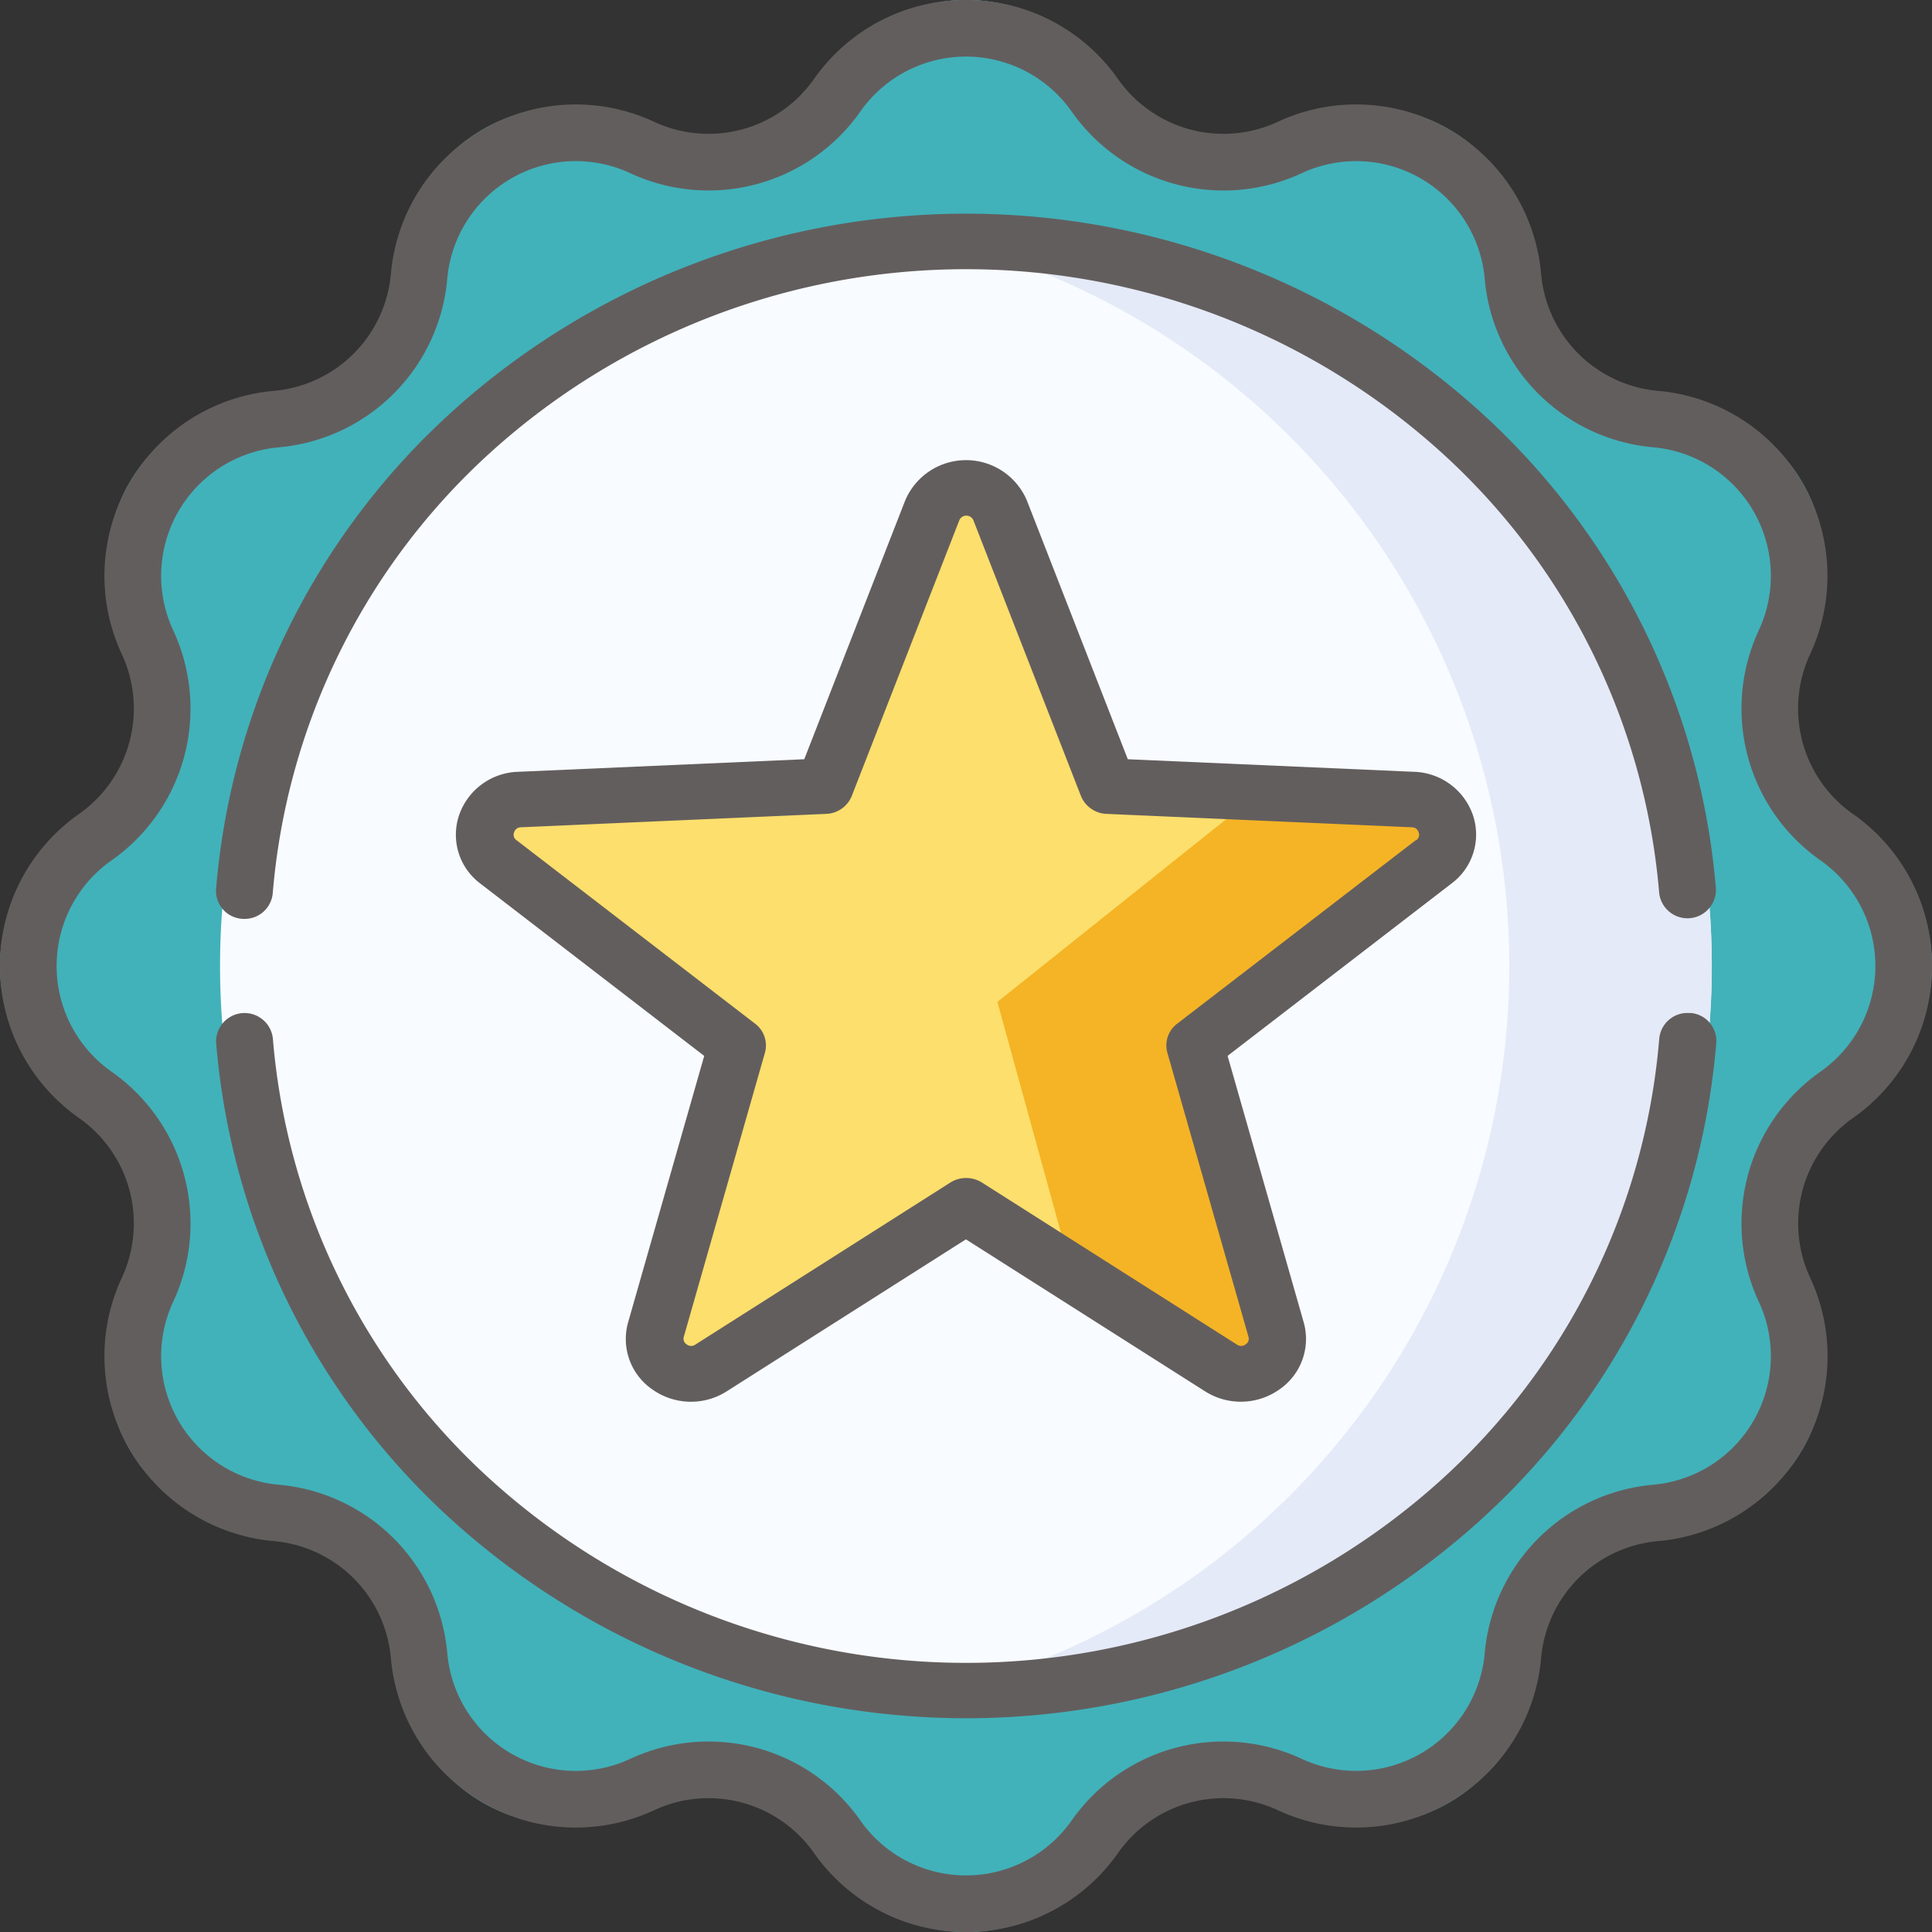 <svg id="Component_25_8" data-name="Component 25 – 8" xmlns="http://www.w3.org/2000/svg" width="60" height="60" viewBox="0 0 60 60">
  <rect x="0" y="0" width="60" height="60" fill="#333333" stroke="none"/>
  <g id="badge_2_" data-name="badge (2)">
    <path id="Path_15883" data-name="Path 15883" d="M34.121,2.142a5.034,5.034,0,0,0,6.242,1.672A5.034,5.034,0,0,1,47.5,7.934,5.034,5.034,0,0,0,52.067,12.5a5.033,5.033,0,0,1,4.119,7.136,5.035,5.035,0,0,0,1.673,6.242,5.034,5.034,0,0,1,0,8.24,5.035,5.035,0,0,0-1.673,6.242A5.034,5.034,0,0,1,52.067,47.5,5.034,5.034,0,0,0,47.5,52.068a5.033,5.033,0,0,1-7.136,4.119,5.035,5.035,0,0,0-6.242,1.673,5.034,5.034,0,0,1-8.24,0,5.035,5.035,0,0,0-6.242-1.673A5.033,5.033,0,0,1,12.5,52.068,5.034,5.034,0,0,0,7.934,47.5a5.034,5.034,0,0,1-4.12-7.136,5.034,5.034,0,0,0-1.672-6.242,5.034,5.034,0,0,1,0-8.24,5.034,5.034,0,0,0,1.672-6.242A5.034,5.034,0,0,1,7.934,12.5,5.034,5.034,0,0,0,12.5,7.934a5.034,5.034,0,0,1,7.136-4.12,5.034,5.034,0,0,0,6.242-1.672,5.034,5.034,0,0,1,8.24,0Zm0,0" transform="translate(-0.001 -0.001)" fill="#41b2ba"/>
    <path id="Path_15884" data-name="Path 15884" d="M229.54,2.109a4.938,4.938,0,0,0,6.123,1.64,4.971,4.971,0,0,1,1.4-.415,4.943,4.943,0,0,1-1.234-1.225,4.941,4.941,0,0,0-7.186-.972,4.983,4.983,0,0,1,.9.972Zm0,0" transform="translate(-201.765 -0.008)" fill="#41b2ba"/>
    <path id="Path_15885" data-name="Path 15885" d="M105.8,82.64A23.163,23.163,0,1,1,82.64,59.477,23.163,23.163,0,0,1,105.8,82.64Zm0,0" transform="translate(-52.64 -52.64)" fill="#f8fbff"/>
    <path id="Path_15886" data-name="Path 15886" d="M231.789,59.477a22.217,22.217,0,0,0-3.145.225,23.252,23.252,0,0,1,0,45.877,22.218,22.218,0,0,0,3.145.225c12.477,0,22.591-10.371,22.591-23.163s-10.115-23.163-22.591-23.163Zm0,0" transform="translate(-201.218 -52.64)" fill="#e4eaf7"/>
    <path id="Path_15887" data-name="Path 15887" d="M143.369,124.026l3.442,8.815,9.77.428a1.114,1.114,0,0,1,.674,2l-7.643,5.877,2.6,9.08a1.155,1.155,0,0,1-1.764,1.234l-8.166-5.183-8.166,5.183a1.155,1.155,0,0,1-1.764-1.234l2.6-9.08-7.643-5.877a1.114,1.114,0,0,1,.673-2l9.771-.428,3.442-8.815a1.181,1.181,0,0,1,2.181,0Zm0,0" transform="translate(-112.278 -108.594)" fill="#fcdf6c"/>
    <path id="Path_15888" data-name="Path 15888" d="M275.744,208.337l-4.841-.22-8.156,6.512,2.43,8.826,4.658,3.07a1.122,1.122,0,0,0,1.7-1.234l-2.5-9.08,7.36-5.877a1.122,1.122,0,0,0-.649-2Zm0,0" transform="translate(-231.772 -183.514)" fill="#f4b425"/>
  </g>
  <g id="badge_6_" data-name="badge (6)">
    <path id="Path_15905" data-name="Path 15905" d="M57.547,25.281a4,4,0,0,1-1.331-4.969A5.765,5.765,0,0,0,51.5,12.139,4,4,0,0,1,47.86,8.5a5.765,5.765,0,0,0-8.173-4.719,4,4,0,0,1-4.969-1.331,5.765,5.765,0,0,0-9.437,0,4,4,0,0,1-4.969,1.331A5.765,5.765,0,0,0,12.14,8.5,4,4,0,0,1,8.5,12.139a5.765,5.765,0,0,0-4.719,8.173,4,4,0,0,1-1.331,4.969,5.765,5.765,0,0,0,0,9.437,4,4,0,0,1,1.331,4.969A5.765,5.765,0,0,0,8.5,47.86,4,4,0,0,1,12.14,51.5a5.765,5.765,0,0,0,8.173,4.719,4,4,0,0,1,4.969,1.331,5.765,5.765,0,0,0,9.437,0,4,4,0,0,1,4.969-1.331A5.765,5.765,0,0,0,47.86,51.5,4,4,0,0,1,51.5,47.86a5.765,5.765,0,0,0,4.719-8.173,4,4,0,0,1,1.331-4.969,5.765,5.765,0,0,0,0-9.437Zm-1.01,8a5.76,5.76,0,0,0-1.915,7.148,4.008,4.008,0,0,1-3.28,5.681,5.76,5.76,0,0,0-5.233,5.233,4.008,4.008,0,0,1-5.681,3.28,5.759,5.759,0,0,0-7.148,1.915,4.008,4.008,0,0,1-6.56,0,5.759,5.759,0,0,0-7.148-1.915,4.007,4.007,0,0,1-5.681-3.28,5.76,5.76,0,0,0-5.233-5.233,4.008,4.008,0,0,1-3.28-5.681,5.759,5.759,0,0,0-1.915-7.148,4.008,4.008,0,0,1,0-6.56,5.76,5.76,0,0,0,1.915-7.148,4.008,4.008,0,0,1,3.28-5.681A5.76,5.76,0,0,0,13.89,8.657a4.008,4.008,0,0,1,5.681-3.28A5.76,5.76,0,0,0,26.72,3.462a4.008,4.008,0,0,1,6.56,0l.719-.5-.719.5a5.76,5.76,0,0,0,7.148,1.916,4.007,4.007,0,0,1,5.681,3.28,5.76,5.76,0,0,0,5.233,5.233,4.008,4.008,0,0,1,3.28,5.681,5.759,5.759,0,0,0,1.915,7.148,4.008,4.008,0,0,1,0,6.56Zm0,0" transform="translate(0 0)" fill="#635e5e"/>
    <path id="Path_15906" data-name="Path 15906" d="M104.107,263.7a.877.877,0,0,0-.951.792,20.8,20.8,0,0,1-6.837,13.763,22,22,0,0,1-29.384,0A20.793,20.793,0,0,1,60.1,264.488a.884.884,0,0,0-1.762.135,22.5,22.5,0,0,0,7.4,14.891,23.8,23.8,0,0,0,31.789,0,22.5,22.5,0,0,0,7.4-14.891.869.869,0,0,0-.812-.927Zm0,0" transform="translate(-51.626 -232.238)" fill="#635e5e"/>
    <path id="Path_15907" data-name="Path 15907" d="M59.146,79.635l.07,0a.875.875,0,0,0,.88-.794,20.8,20.8,0,0,1,6.839-13.76,22,22,0,0,1,29.374-.005,20.8,20.8,0,0,1,6.844,13.749.884.884,0,0,0,1.762-.137,22.5,22.5,0,0,0-7.4-14.876,23.8,23.8,0,0,0-31.779.006,22.5,22.5,0,0,0-7.4,14.888.869.869,0,0,0,.812.927Zm0,0" transform="translate(-51.626 -51.098)" fill="#635e5e"/>
    <path id="Path_15908" data-name="Path 15908" d="M154.73,130.713a2,2,0,0,0-1.833-1.346l-8.885-.39-3.13-8.025a2.051,2.051,0,0,0-3.788,0l-3.13,8.025-8.886.39a2,2,0,0,0-1.833,1.346,1.893,1.893,0,0,0,.662,2.127l6.95,5.35-2.361,8.266a1.9,1.9,0,0,0,.762,2.1,2.069,2.069,0,0,0,2.3.05l7.426-4.719,7.426,4.719a2.071,2.071,0,0,0,2.3-.051,1.9,1.9,0,0,0,.762-2.1l-2.361-8.266,6.95-5.35A1.893,1.893,0,0,0,154.73,130.713Zm-1.778.78-7.411,5.7a.844.844,0,0,0-.3.9l2.517,8.814a.205.205,0,0,1-.089.243.223.223,0,0,1-.267.006l-7.918-5.032a.923.923,0,0,0-.985,0l-7.918,5.032a.223.223,0,0,1-.267-.006.206.206,0,0,1-.089-.243l2.517-8.814a.844.844,0,0,0-.3-.9l-7.411-5.7a.2.2,0,0,1-.077-.247.216.216,0,0,1,.212-.156l9.474-.416a.891.891,0,0,0,.8-.558l3.338-8.557a.238.238,0,0,1,.44,0l3.338,8.557a.893.893,0,0,0,.8.558l9.474.416a.217.217,0,0,1,.213.156.2.2,0,0,1-.077.247Zm0,0" transform="translate(-108.987 -105.398)" fill="#635e5e"/>
  </g>
</svg>
